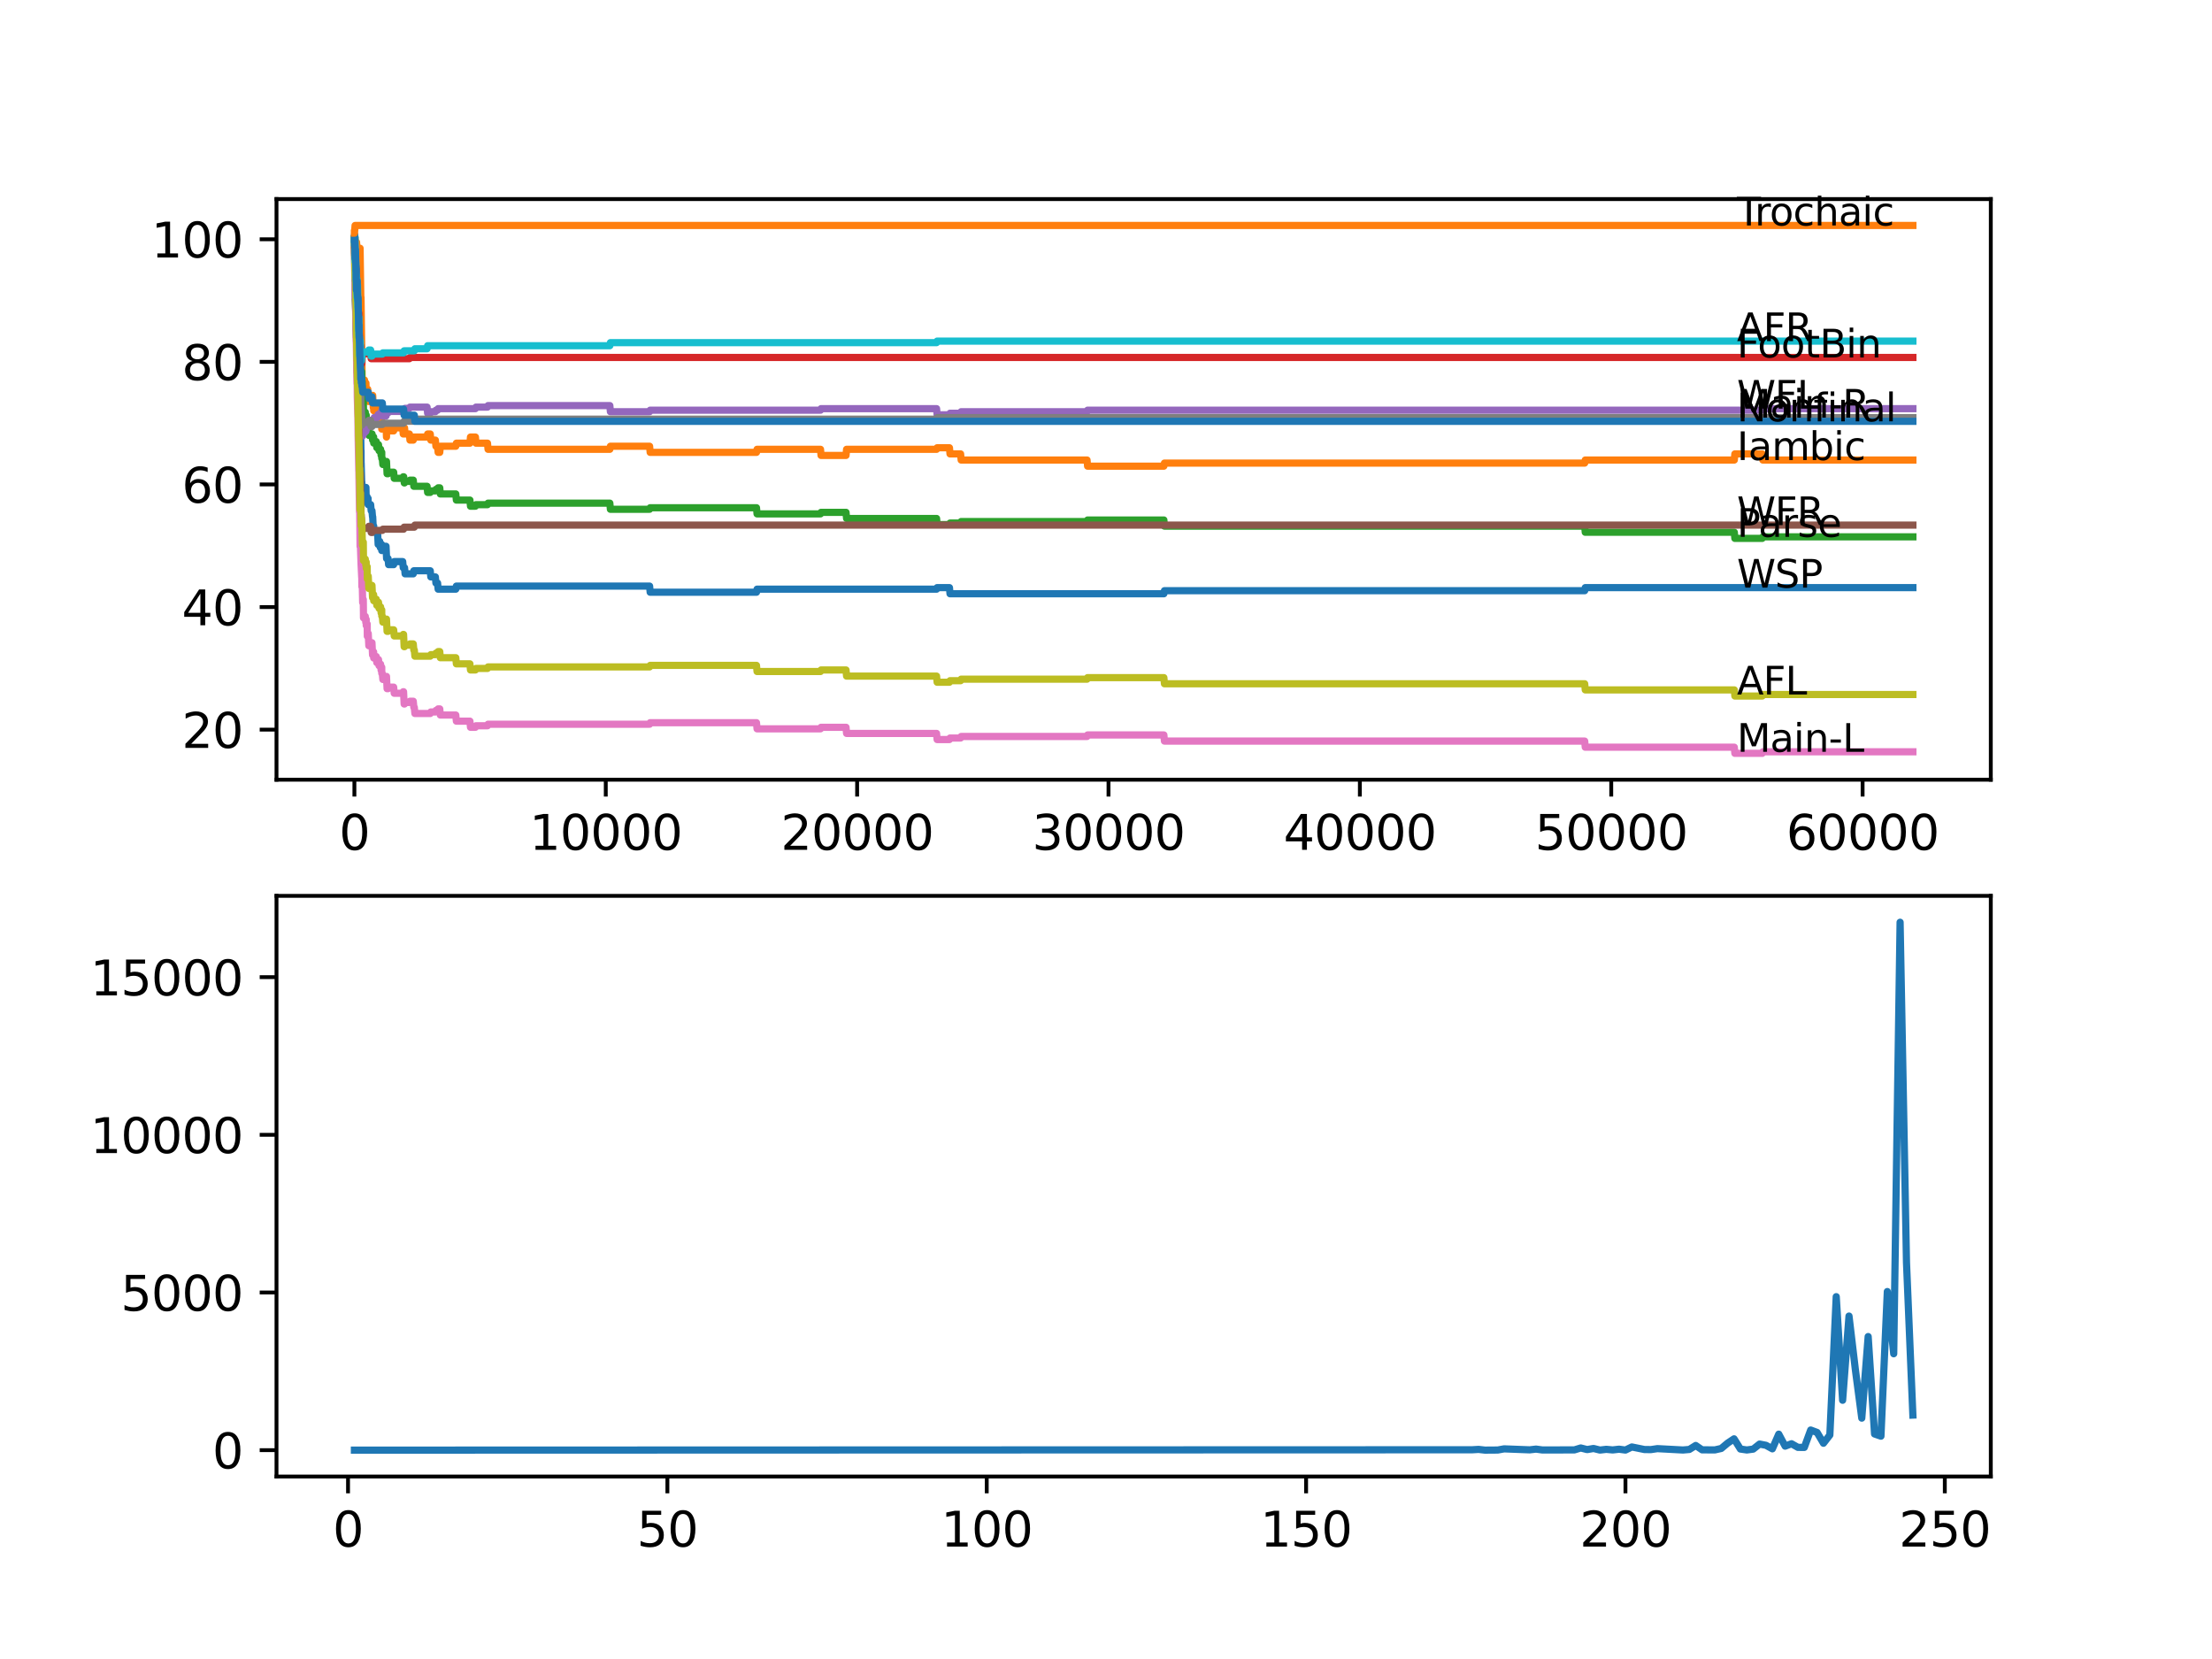 <?xml version="1.0" encoding="utf-8" standalone="no"?>
<!DOCTYPE svg PUBLIC "-//W3C//DTD SVG 1.1//EN"
  "http://www.w3.org/Graphics/SVG/1.1/DTD/svg11.dtd">
<svg xmlns:xlink="http://www.w3.org/1999/xlink" width="460.8pt" height="345.6pt" viewBox="0 0 460.8 345.6" xmlns="http://www.w3.org/2000/svg" version="1.1">
 <defs>
  <style type="text/css">*{stroke-linejoin: round; stroke-linecap: butt}</style>
 </defs>
 <g id="figure_1">
  <g id="patch_1">
   <path d="M 0 345.6 
L 460.8 345.6 
L 460.8 0 
L 0 0 
z
" style="fill: #ffffff"/>
  </g>
  <g id="axes_1">
   <g id="patch_2">
    <path d="M 57.6 162.432 
L 414.72 162.432 
L 414.72 41.472 
L 57.6 41.472 
z
" style="fill: #ffffff"/>
   </g>
   <g id="matplotlib.axis_1">
    <g id="xtick_1">
     <g id="line2d_1">
      <defs>
       <path id="m3004d9d38a" d="M 0 0 
L 0 3.5 
" style="stroke: #000000; stroke-width: 0.8"/>
      </defs>
      <g>
       <use xlink:href="#m3004d9d38a" x="73.827" y="162.432" style="stroke: #000000; stroke-width: 0.8"/>
      </g>
     </g>
     <g id="text_1">
      <!-- 0 -->
      <g transform="translate(70.646 177.03)scale(0.1 -0.1)">
       <defs>
        <path id="DejaVuSans-30" d="M 2034 4250 
Q 1547 4250 1301 3770 
Q 1056 3291 1056 2328 
Q 1056 1369 1301 889 
Q 1547 409 2034 409 
Q 2525 409 2770 889 
Q 3016 1369 3016 2328 
Q 3016 3291 2770 3770 
Q 2525 4250 2034 4250 
z
M 2034 4750 
Q 2819 4750 3233 4129 
Q 3647 3509 3647 2328 
Q 3647 1150 3233 529 
Q 2819 -91 2034 -91 
Q 1250 -91 836 529 
Q 422 1150 422 2328 
Q 422 3509 836 4129 
Q 1250 4750 2034 4750 
z
" transform="scale(0.016)"/>
       </defs>
       <use xlink:href="#DejaVuSans-30"/>
      </g>
     </g>
    </g>
    <g id="xtick_2">
     <g id="line2d_2">
      <g>
       <use xlink:href="#m3004d9d38a" x="126.192" y="162.432" style="stroke: #000000; stroke-width: 0.8"/>
      </g>
     </g>
     <g id="text_2">
      <!-- 10000 -->
      <g transform="translate(110.286 177.03)scale(0.1 -0.1)">
       <defs>
        <path id="DejaVuSans-31" d="M 794 531 
L 1825 531 
L 1825 4091 
L 703 3866 
L 703 4441 
L 1819 4666 
L 2450 4666 
L 2450 531 
L 3481 531 
L 3481 0 
L 794 0 
L 794 531 
z
" transform="scale(0.016)"/>
       </defs>
       <use xlink:href="#DejaVuSans-31"/>
       <use xlink:href="#DejaVuSans-30" x="63.623"/>
       <use xlink:href="#DejaVuSans-30" x="127.246"/>
       <use xlink:href="#DejaVuSans-30" x="190.869"/>
       <use xlink:href="#DejaVuSans-30" x="254.492"/>
      </g>
     </g>
    </g>
    <g id="xtick_3">
     <g id="line2d_3">
      <g>
       <use xlink:href="#m3004d9d38a" x="178.556" y="162.432" style="stroke: #000000; stroke-width: 0.8"/>
      </g>
     </g>
     <g id="text_3">
      <!-- 20000 -->
      <g transform="translate(162.65 177.03)scale(0.1 -0.1)">
       <defs>
        <path id="DejaVuSans-32" d="M 1228 531 
L 3431 531 
L 3431 0 
L 469 0 
L 469 531 
Q 828 903 1448 1529 
Q 2069 2156 2228 2338 
Q 2531 2678 2651 2914 
Q 2772 3150 2772 3378 
Q 2772 3750 2511 3984 
Q 2250 4219 1831 4219 
Q 1534 4219 1204 4116 
Q 875 4013 500 3803 
L 500 4441 
Q 881 4594 1212 4672 
Q 1544 4750 1819 4750 
Q 2544 4750 2975 4387 
Q 3406 4025 3406 3419 
Q 3406 3131 3298 2873 
Q 3191 2616 2906 2266 
Q 2828 2175 2409 1742 
Q 1991 1309 1228 531 
z
" transform="scale(0.016)"/>
       </defs>
       <use xlink:href="#DejaVuSans-32"/>
       <use xlink:href="#DejaVuSans-30" x="63.623"/>
       <use xlink:href="#DejaVuSans-30" x="127.246"/>
       <use xlink:href="#DejaVuSans-30" x="190.869"/>
       <use xlink:href="#DejaVuSans-30" x="254.492"/>
      </g>
     </g>
    </g>
    <g id="xtick_4">
     <g id="line2d_4">
      <g>
       <use xlink:href="#m3004d9d38a" x="230.921" y="162.432" style="stroke: #000000; stroke-width: 0.8"/>
      </g>
     </g>
     <g id="text_4">
      <!-- 30000 -->
      <g transform="translate(215.015 177.03)scale(0.1 -0.1)">
       <defs>
        <path id="DejaVuSans-33" d="M 2597 2516 
Q 3050 2419 3304 2112 
Q 3559 1806 3559 1356 
Q 3559 666 3084 287 
Q 2609 -91 1734 -91 
Q 1441 -91 1130 -33 
Q 819 25 488 141 
L 488 750 
Q 750 597 1062 519 
Q 1375 441 1716 441 
Q 2309 441 2620 675 
Q 2931 909 2931 1356 
Q 2931 1769 2642 2001 
Q 2353 2234 1838 2234 
L 1294 2234 
L 1294 2753 
L 1863 2753 
Q 2328 2753 2575 2939 
Q 2822 3125 2822 3475 
Q 2822 3834 2567 4026 
Q 2313 4219 1838 4219 
Q 1578 4219 1281 4162 
Q 984 4106 628 3988 
L 628 4550 
Q 988 4650 1302 4700 
Q 1616 4750 1894 4750 
Q 2613 4750 3031 4423 
Q 3450 4097 3450 3541 
Q 3450 3153 3228 2886 
Q 3006 2619 2597 2516 
z
" transform="scale(0.016)"/>
       </defs>
       <use xlink:href="#DejaVuSans-33"/>
       <use xlink:href="#DejaVuSans-30" x="63.623"/>
       <use xlink:href="#DejaVuSans-30" x="127.246"/>
       <use xlink:href="#DejaVuSans-30" x="190.869"/>
       <use xlink:href="#DejaVuSans-30" x="254.492"/>
      </g>
     </g>
    </g>
    <g id="xtick_5">
     <g id="line2d_5">
      <g>
       <use xlink:href="#m3004d9d38a" x="283.285" y="162.432" style="stroke: #000000; stroke-width: 0.8"/>
      </g>
     </g>
     <g id="text_5">
      <!-- 40000 -->
      <g transform="translate(267.379 177.03)scale(0.1 -0.1)">
       <defs>
        <path id="DejaVuSans-34" d="M 2419 4116 
L 825 1625 
L 2419 1625 
L 2419 4116 
z
M 2253 4666 
L 3047 4666 
L 3047 1625 
L 3713 1625 
L 3713 1100 
L 3047 1100 
L 3047 0 
L 2419 0 
L 2419 1100 
L 313 1100 
L 313 1709 
L 2253 4666 
z
" transform="scale(0.016)"/>
       </defs>
       <use xlink:href="#DejaVuSans-34"/>
       <use xlink:href="#DejaVuSans-30" x="63.623"/>
       <use xlink:href="#DejaVuSans-30" x="127.246"/>
       <use xlink:href="#DejaVuSans-30" x="190.869"/>
       <use xlink:href="#DejaVuSans-30" x="254.492"/>
      </g>
     </g>
    </g>
    <g id="xtick_6">
     <g id="line2d_6">
      <g>
       <use xlink:href="#m3004d9d38a" x="335.65" y="162.432" style="stroke: #000000; stroke-width: 0.8"/>
      </g>
     </g>
     <g id="text_6">
      <!-- 50000 -->
      <g transform="translate(319.744 177.03)scale(0.1 -0.1)">
       <defs>
        <path id="DejaVuSans-35" d="M 691 4666 
L 3169 4666 
L 3169 4134 
L 1269 4134 
L 1269 2991 
Q 1406 3038 1543 3061 
Q 1681 3084 1819 3084 
Q 2600 3084 3056 2656 
Q 3513 2228 3513 1497 
Q 3513 744 3044 326 
Q 2575 -91 1722 -91 
Q 1428 -91 1123 -41 
Q 819 9 494 109 
L 494 744 
Q 775 591 1075 516 
Q 1375 441 1709 441 
Q 2250 441 2565 725 
Q 2881 1009 2881 1497 
Q 2881 1984 2565 2268 
Q 2250 2553 1709 2553 
Q 1456 2553 1204 2497 
Q 953 2441 691 2322 
L 691 4666 
z
" transform="scale(0.016)"/>
       </defs>
       <use xlink:href="#DejaVuSans-35"/>
       <use xlink:href="#DejaVuSans-30" x="63.623"/>
       <use xlink:href="#DejaVuSans-30" x="127.246"/>
       <use xlink:href="#DejaVuSans-30" x="190.869"/>
       <use xlink:href="#DejaVuSans-30" x="254.492"/>
      </g>
     </g>
    </g>
    <g id="xtick_7">
     <g id="line2d_7">
      <g>
       <use xlink:href="#m3004d9d38a" x="388.014" y="162.432" style="stroke: #000000; stroke-width: 0.8"/>
      </g>
     </g>
     <g id="text_7">
      <!-- 60000 -->
      <g transform="translate(372.108 177.03)scale(0.1 -0.1)">
       <defs>
        <path id="DejaVuSans-36" d="M 2113 2584 
Q 1688 2584 1439 2293 
Q 1191 2003 1191 1497 
Q 1191 994 1439 701 
Q 1688 409 2113 409 
Q 2538 409 2786 701 
Q 3034 994 3034 1497 
Q 3034 2003 2786 2293 
Q 2538 2584 2113 2584 
z
M 3366 4563 
L 3366 3988 
Q 3128 4100 2886 4159 
Q 2644 4219 2406 4219 
Q 1781 4219 1451 3797 
Q 1122 3375 1075 2522 
Q 1259 2794 1537 2939 
Q 1816 3084 2150 3084 
Q 2853 3084 3261 2657 
Q 3669 2231 3669 1497 
Q 3669 778 3244 343 
Q 2819 -91 2113 -91 
Q 1303 -91 875 529 
Q 447 1150 447 2328 
Q 447 3434 972 4092 
Q 1497 4750 2381 4750 
Q 2619 4750 2861 4703 
Q 3103 4656 3366 4563 
z
" transform="scale(0.016)"/>
       </defs>
       <use xlink:href="#DejaVuSans-36"/>
       <use xlink:href="#DejaVuSans-30" x="63.623"/>
       <use xlink:href="#DejaVuSans-30" x="127.246"/>
       <use xlink:href="#DejaVuSans-30" x="190.869"/>
       <use xlink:href="#DejaVuSans-30" x="254.492"/>
      </g>
     </g>
    </g>
   </g>
   <g id="matplotlib.axis_2">
    <g id="ytick_1">
     <g id="line2d_8">
      <defs>
       <path id="m71e7185d17" d="M 0 0 
L -3.5 0 
" style="stroke: #000000; stroke-width: 0.8"/>
      </defs>
      <g>
       <use xlink:href="#m71e7185d17" x="57.6" y="151.996" style="stroke: #000000; stroke-width: 0.8"/>
      </g>
     </g>
     <g id="text_8">
      <!-- 20 -->
      <g transform="translate(37.875 155.796)scale(0.1 -0.1)">
       <use xlink:href="#DejaVuSans-32"/>
       <use xlink:href="#DejaVuSans-30" x="63.623"/>
      </g>
     </g>
    </g>
    <g id="ytick_2">
     <g id="line2d_9">
      <g>
       <use xlink:href="#m71e7185d17" x="57.6" y="126.458" style="stroke: #000000; stroke-width: 0.8"/>
      </g>
     </g>
     <g id="text_9">
      <!-- 40 -->
      <g transform="translate(37.875 130.257)scale(0.1 -0.1)">
       <use xlink:href="#DejaVuSans-34"/>
       <use xlink:href="#DejaVuSans-30" x="63.623"/>
      </g>
     </g>
    </g>
    <g id="ytick_3">
     <g id="line2d_10">
      <g>
       <use xlink:href="#m71e7185d17" x="57.6" y="100.92" style="stroke: #000000; stroke-width: 0.8"/>
      </g>
     </g>
     <g id="text_10">
      <!-- 60 -->
      <g transform="translate(37.875 104.719)scale(0.1 -0.1)">
       <use xlink:href="#DejaVuSans-36"/>
       <use xlink:href="#DejaVuSans-30" x="63.623"/>
      </g>
     </g>
    </g>
    <g id="ytick_4">
     <g id="line2d_11">
      <g>
       <use xlink:href="#m71e7185d17" x="57.6" y="75.382" style="stroke: #000000; stroke-width: 0.8"/>
      </g>
     </g>
     <g id="text_11">
      <!-- 80 -->
      <g transform="translate(37.875 79.181)scale(0.1 -0.1)">
       <defs>
        <path id="DejaVuSans-38" d="M 2034 2216 
Q 1584 2216 1326 1975 
Q 1069 1734 1069 1313 
Q 1069 891 1326 650 
Q 1584 409 2034 409 
Q 2484 409 2743 651 
Q 3003 894 3003 1313 
Q 3003 1734 2745 1975 
Q 2488 2216 2034 2216 
z
M 1403 2484 
Q 997 2584 770 2862 
Q 544 3141 544 3541 
Q 544 4100 942 4425 
Q 1341 4750 2034 4750 
Q 2731 4750 3128 4425 
Q 3525 4100 3525 3541 
Q 3525 3141 3298 2862 
Q 3072 2584 2669 2484 
Q 3125 2378 3379 2068 
Q 3634 1759 3634 1313 
Q 3634 634 3220 271 
Q 2806 -91 2034 -91 
Q 1263 -91 848 271 
Q 434 634 434 1313 
Q 434 1759 690 2068 
Q 947 2378 1403 2484 
z
M 1172 3481 
Q 1172 3119 1398 2916 
Q 1625 2713 2034 2713 
Q 2441 2713 2670 2916 
Q 2900 3119 2900 3481 
Q 2900 3844 2670 4047 
Q 2441 4250 2034 4250 
Q 1625 4250 1398 4047 
Q 1172 3844 1172 3481 
z
" transform="scale(0.016)"/>
       </defs>
       <use xlink:href="#DejaVuSans-38"/>
       <use xlink:href="#DejaVuSans-30" x="63.623"/>
      </g>
     </g>
    </g>
    <g id="ytick_5">
     <g id="line2d_12">
      <g>
       <use xlink:href="#m71e7185d17" x="57.6" y="49.843" style="stroke: #000000; stroke-width: 0.8"/>
      </g>
     </g>
     <g id="text_12">
      <!-- 100 -->
      <g transform="translate(31.512 53.642)scale(0.1 -0.1)">
       <use xlink:href="#DejaVuSans-31"/>
       <use xlink:href="#DejaVuSans-30" x="63.623"/>
       <use xlink:href="#DejaVuSans-30" x="127.246"/>
      </g>
     </g>
    </g>
   </g>
   <g id="line2d_13">
    <path d="M 73.833 49.843 
L 73.864 49.205 
L 73.896 52.716 
L 73.922 52.461 
L 74.042 55.781 
L 74.058 55.781 
L 74.194 62.676 
L 74.205 62.208 
L 74.267 64.506 
L 74.283 64.506 
L 74.304 64.251 
L 74.32 66.55 
L 74.341 66.55 
L 74.466 70.125 
L 74.477 70.125 
L 74.561 69.614 
L 74.566 70.891 
L 74.571 70.891 
L 74.582 70.891 
L 74.608 74.466 
L 74.702 73.7 
L 74.707 73.7 
L 74.812 79.319 
L 74.838 78.808 
L 74.843 78.808 
L 74.959 84.426 
L 74.974 84.171 
L 74.99 84.171 
L 75.126 92.088 
L 75.131 91.832 
L 75.158 91.577 
L 75.189 94.131 
L 75.194 94.131 
L 75.199 94.131 
L 75.215 93.876 
L 75.226 96.429 
L 75.236 96.429 
L 75.362 101.026 
L 75.367 101.026 
L 75.372 100.388 
L 75.451 103.452 
L 75.461 102.814 
L 75.466 102.814 
L 75.55 101.537 
L 75.576 102.814 
L 75.681 102.814 
L 75.796 102.175 
L 76.09 102.175 
L 76.205 101.537 
L 76.231 101.537 
L 76.289 104.091 
L 76.346 103.452 
L 76.461 103.452 
L 76.514 104.729 
L 76.571 104.091 
L 76.608 104.091 
L 76.681 103.835 
L 76.687 105.112 
L 76.697 105.112 
L 77.21 105.112 
L 77.325 106.389 
L 77.488 106.389 
L 77.603 107.666 
L 77.64 107.666 
L 77.76 110.22 
L 77.833 110.22 
L 77.849 109.582 
L 77.854 110.858 
L 77.938 110.858 
L 78.655 110.858 
L 78.776 113.412 
L 78.849 113.412 
L 78.964 112.774 
L 79.101 112.774 
L 79.216 114.051 
L 79.279 114.051 
L 79.394 113.412 
L 79.499 113.412 
L 79.525 114.689 
L 79.609 114.051 
L 79.64 114.051 
L 79.755 113.795 
L 80.415 113.795 
L 80.535 116.349 
L 80.839 116.349 
L 80.954 117.626 
L 82.007 117.626 
L 82.122 116.988 
L 83.887 116.988 
L 84.002 118.265 
L 84.274 118.265 
L 84.389 119.541 
L 86.091 119.541 
L 86.206 118.903 
L 89.631 118.903 
L 89.746 120.18 
L 90.694 120.18 
L 90.809 121.457 
L 91.155 121.457 
L 91.27 122.734 
L 94.951 122.734 
L 95.067 122.095 
L 135.324 122.095 
L 135.44 123.372 
L 157.59 123.372 
L 157.705 122.734 
L 195.104 122.734 
L 195.219 122.415 
L 197.79 122.415 
L 197.905 123.691 
L 242.457 123.691 
L 242.572 123.053 
L 330.12 123.053 
L 330.235 122.415 
L 398.487 122.415 
L 398.487 122.415 
" clip-path="url(#p3d7565eb24)" style="fill: none; stroke: #1f77b4; stroke-width: 1.5; stroke-linecap: square"/>
   </g>
   <g id="line2d_14">
    <path d="M 73.833 51.12 
L 73.953 49.588 
L 73.974 49.588 
L 74.006 50.865 
L 74.084 50.439 
L 74.273 50.439 
L 74.388 51.716 
L 75.011 51.716 
L 75.163 61.931 
L 75.205 61.931 
L 75.362 73.424 
L 75.367 73.424 
L 75.383 72.785 
L 75.43 79.17 
L 75.446 79.17 
L 75.561 81.085 
L 75.676 81.085 
L 75.681 82.362 
L 75.723 79.17 
L 75.775 79.17 
L 75.933 79.17 
L 76.048 80.447 
L 76.09 80.447 
L 76.205 79.808 
L 76.231 79.808 
L 76.289 82.362 
L 76.346 81.724 
L 76.461 81.724 
L 76.493 83 
L 76.519 81.085 
L 76.566 81.085 
L 76.608 81.085 
L 76.728 83.639 
L 76.755 83.639 
L 76.87 82.362 
L 77.116 82.362 
L 77.231 83.639 
L 77.503 83.639 
L 77.619 82.362 
L 77.64 82.362 
L 77.76 84.916 
L 77.833 84.916 
L 77.849 84.277 
L 77.854 85.554 
L 77.938 85.554 
L 78.378 85.554 
L 78.493 84.277 
L 78.655 84.277 
L 78.776 86.831 
L 78.849 86.831 
L 78.964 86.193 
L 79.101 86.193 
L 79.216 87.47 
L 79.279 87.47 
L 79.394 86.831 
L 79.457 86.831 
L 79.525 89.385 
L 79.572 88.747 
L 79.64 88.747 
L 79.755 88.491 
L 80.415 88.491 
L 80.514 91.045 
L 80.53 89.768 
L 80.556 89.768 
L 80.672 88.491 
L 80.839 88.491 
L 80.954 89.768 
L 82.007 89.768 
L 82.122 89.13 
L 83.887 89.13 
L 84.002 90.407 
L 84.101 90.407 
L 84.217 89.13 
L 84.274 89.13 
L 84.389 90.407 
L 85.285 90.407 
L 85.4 91.683 
L 86.091 91.683 
L 86.206 91.045 
L 88.966 91.045 
L 89.081 90.407 
L 89.631 90.407 
L 89.746 91.683 
L 90.694 91.683 
L 90.809 92.96 
L 91.155 92.96 
L 91.27 94.237 
L 91.61 94.237 
L 91.726 92.96 
L 94.951 92.96 
L 95.067 92.322 
L 97.894 92.322 
L 98.009 91.045 
L 99.041 91.045 
L 99.156 92.322 
L 101.554 92.322 
L 101.67 93.599 
L 127.04 93.599 
L 127.155 92.96 
L 135.324 92.96 
L 135.44 94.237 
L 157.59 94.237 
L 157.705 93.599 
L 170.927 93.599 
L 171.042 94.876 
L 176.242 94.876 
L 176.357 93.599 
L 195.104 93.599 
L 195.219 93.28 
L 197.79 93.28 
L 197.905 94.557 
L 200.11 94.557 
L 200.225 95.833 
L 226.449 95.833 
L 226.564 97.11 
L 242.457 97.11 
L 242.572 96.472 
L 330.12 96.472 
L 330.235 95.833 
L 361.288 95.833 
L 361.403 94.557 
L 367.11 94.557 
L 367.226 95.833 
L 398.487 95.833 
L 398.487 95.833 
" clip-path="url(#p3d7565eb24)" style="fill: none; stroke: #ff7f0e; stroke-width: 1.5; stroke-linecap: square"/>
   </g>
   <g id="line2d_15">
    <path d="M 73.833 49.843 
L 73.995 62.612 
L 74.006 62.612 
L 74.126 65.166 
L 74.131 65.166 
L 74.262 70.274 
L 74.273 70.274 
L 74.388 69.955 
L 74.623 69.955 
L 74.749 73.785 
L 74.917 73.785 
L 75.011 75.062 
L 75.027 74.743 
L 75.053 73.594 
L 75.084 77.425 
L 75.089 77.105 
L 75.205 79.021 
L 75.226 79.978 
L 75.336 77.744 
L 75.351 77.744 
L 75.357 77.425 
L 75.393 80.936 
L 75.425 80.042 
L 75.451 79.468 
L 75.472 81.702 
L 75.487 81.702 
L 75.55 82.979 
L 75.597 82.66 
L 75.676 82.66 
L 75.681 82.341 
L 75.723 86.171 
L 75.728 86.171 
L 75.933 86.171 
L 76.048 85.852 
L 76.09 85.852 
L 76.205 87.129 
L 76.231 87.129 
L 76.289 86.491 
L 76.294 87.768 
L 76.331 87.768 
L 76.461 87.768 
L 76.493 87.448 
L 76.519 90.002 
L 76.535 90.002 
L 76.608 90.002 
L 76.728 89.428 
L 76.755 89.428 
L 76.87 90.705 
L 77.116 90.705 
L 77.231 90.385 
L 77.503 90.385 
L 77.619 91.662 
L 77.64 91.662 
L 77.76 91.024 
L 77.833 91.024 
L 77.849 92.301 
L 77.943 91.981 
L 78.378 91.981 
L 78.493 93.258 
L 78.655 93.258 
L 78.776 92.62 
L 78.849 92.62 
L 78.964 93.897 
L 79.101 93.897 
L 79.216 93.578 
L 79.279 93.578 
L 79.394 94.854 
L 79.457 94.854 
L 79.525 94.216 
L 79.53 95.493 
L 79.556 95.493 
L 79.64 95.493 
L 79.755 96.77 
L 80.415 96.77 
L 80.514 96.131 
L 80.635 98.685 
L 80.839 98.685 
L 80.954 98.366 
L 82.007 98.366 
L 82.122 99.643 
L 83.887 99.643 
L 84.002 99.324 
L 84.101 99.324 
L 84.217 100.601 
L 84.274 100.601 
L 84.389 100.281 
L 85.285 100.281 
L 85.4 100.026 
L 86.091 100.026 
L 86.206 101.303 
L 88.966 101.303 
L 89.081 102.58 
L 89.631 102.58 
L 89.746 102.261 
L 90.694 102.261 
L 90.809 101.941 
L 91.155 101.941 
L 91.27 101.622 
L 91.61 101.622 
L 91.726 102.899 
L 94.951 102.899 
L 95.067 104.176 
L 97.894 104.176 
L 98.009 105.453 
L 99.041 105.453 
L 99.156 105.134 
L 101.554 105.134 
L 101.67 104.814 
L 127.04 104.814 
L 127.155 106.091 
L 135.324 106.091 
L 135.44 105.772 
L 157.59 105.772 
L 157.705 107.049 
L 170.927 107.049 
L 171.042 106.73 
L 176.242 106.73 
L 176.357 108.007 
L 195.104 108.007 
L 195.219 109.284 
L 197.79 109.284 
L 197.905 108.964 
L 200.11 108.964 
L 200.225 108.645 
L 226.449 108.645 
L 226.564 108.326 
L 242.457 108.326 
L 242.572 109.603 
L 330.12 109.603 
L 330.235 110.88 
L 361.288 110.88 
L 361.403 112.157 
L 367.11 112.157 
L 367.226 111.837 
L 398.487 111.837 
L 398.487 111.837 
" clip-path="url(#p3d7565eb24)" style="fill: none; stroke: #2ca02c; stroke-width: 1.5; stroke-linecap: square"/>
   </g>
   <g id="line2d_16">
    <path d="M 73.833 49.843 
L 73.848 49.843 
L 73.906 53.248 
L 73.969 52.482 
L 73.979 52.482 
L 74.105 56.313 
L 74.152 56.313 
L 74.189 55.547 
L 74.194 56.824 
L 74.262 56.1 
L 74.367 61.655 
L 74.393 61.399 
L 74.398 61.399 
L 74.477 62.676 
L 74.508 62.165 
L 74.561 62.165 
L 74.608 67.018 
L 74.686 65.996 
L 74.712 65.996 
L 74.754 65.23 
L 74.781 67.784 
L 74.786 67.784 
L 74.807 67.784 
L 74.927 71.87 
L 74.932 71.615 
L 74.948 71.615 
L 75.027 75.19 
L 75.063 73.615 
L 75.11 72.019 
L 75.184 72.147 
L 75.247 74.977 
L 75.299 73.509 
L 75.304 73.189 
L 75.341 74.786 
L 75.372 74.466 
L 75.377 75.743 
L 75.466 73.7 
L 75.477 73.7 
L 76.608 73.7 
L 76.723 73.445 
L 77.21 73.445 
L 77.325 74.722 
L 85.285 74.722 
L 85.4 74.466 
L 398.487 74.466 
L 398.487 74.466 
" clip-path="url(#p3d7565eb24)" style="fill: none; stroke: #d62728; stroke-width: 1.5; stroke-linecap: square"/>
   </g>
   <g id="line2d_17">
    <path d="M 73.833 49.843 
L 73.854 49.843 
L 73.979 56.228 
L 73.985 55.909 
L 74 55.909 
L 74.006 55.589 
L 74.026 58.143 
L 74.074 58.143 
L 74.105 58.143 
L 74.236 63.996 
L 74.267 63.996 
L 74.383 65.273 
L 74.398 65.273 
L 74.524 69.103 
L 74.555 69.103 
L 74.613 68.784 
L 74.629 71.338 
L 74.66 71.338 
L 74.681 71.019 
L 74.712 73.573 
L 74.723 73.573 
L 74.849 78.361 
L 74.911 78.361 
L 74.917 78.042 
L 74.953 80.276 
L 74.99 80.276 
L 75.011 80.276 
L 75.053 79.957 
L 75.079 82.511 
L 75.1 85.065 
L 75.194 84.746 
L 75.22 84.746 
L 75.346 88.576 
L 75.357 88.576 
L 75.472 90.811 
L 75.55 90.811 
L 75.665 90.492 
L 75.676 90.492 
L 75.791 90.172 
L 75.933 90.172 
L 76.048 89.853 
L 76.231 89.853 
L 76.351 89.215 
L 76.461 89.215 
L 76.577 88.896 
L 76.681 88.896 
L 76.797 88.576 
L 77.116 88.576 
L 77.236 87.938 
L 77.64 87.938 
L 77.76 87.299 
L 77.849 87.299 
L 77.964 86.98 
L 78.655 86.98 
L 78.776 86.342 
L 79.101 86.342 
L 79.216 86.022 
L 79.457 86.022 
L 79.577 85.384 
L 79.64 85.384 
L 79.755 86.661 
L 80.415 86.661 
L 80.535 86.022 
L 80.839 86.022 
L 80.954 85.703 
L 83.887 85.703 
L 84.002 85.384 
L 84.274 85.384 
L 84.389 85.065 
L 85.285 85.065 
L 85.4 84.809 
L 88.966 84.809 
L 89.081 86.086 
L 89.631 86.086 
L 89.746 85.767 
L 90.694 85.767 
L 90.809 85.448 
L 91.155 85.448 
L 91.27 85.129 
L 99.041 85.129 
L 99.156 84.809 
L 101.554 84.809 
L 101.67 84.49 
L 127.04 84.49 
L 127.155 85.767 
L 135.324 85.767 
L 135.44 85.448 
L 170.927 85.448 
L 171.042 85.129 
L 195.104 85.129 
L 195.219 86.406 
L 197.79 86.406 
L 197.905 86.086 
L 200.11 86.086 
L 200.225 85.767 
L 226.449 85.767 
L 226.564 85.448 
L 367.11 85.448 
L 367.226 85.129 
L 398.487 85.129 
L 398.487 85.129 
" clip-path="url(#p3d7565eb24)" style="fill: none; stroke: #9467bd; stroke-width: 1.5; stroke-linecap: square"/>
   </g>
   <g id="line2d_18">
    <path d="M 73.833 49.843 
L 73.848 49.843 
L 73.985 56.93 
L 73.99 56.93 
L 74.131 64.592 
L 74.136 64.592 
L 74.273 71.146 
L 74.283 71.146 
L 74.409 77.531 
L 74.414 77.105 
L 74.419 77.105 
L 74.477 76.254 
L 74.508 78.808 
L 74.623 85.192 
L 74.639 84.511 
L 74.66 84.511 
L 74.791 92.513 
L 74.796 92.088 
L 74.812 91.662 
L 74.838 94.216 
L 74.885 93.535 
L 74.89 93.535 
L 74.959 99.239 
L 75.021 98.558 
L 75.063 98.558 
L 75.21 107.241 
L 75.247 107.241 
L 75.362 109.369 
L 75.372 109.369 
L 75.377 110.646 
L 75.482 110.071 
L 76.713 110.071 
L 76.828 109.645 
L 77.21 109.645 
L 77.325 110.922 
L 77.488 110.922 
L 77.603 110.497 
L 79.64 110.497 
L 79.755 110.241 
L 84.07 110.241 
L 84.185 109.816 
L 86.311 109.816 
L 86.426 109.39 
L 398.487 109.39 
L 398.487 109.39 
" clip-path="url(#p3d7565eb24)" style="fill: none; stroke: #8c564b; stroke-width: 1.5; stroke-linecap: square"/>
   </g>
   <g id="line2d_19">
    <path d="M 73.833 49.843 
L 73.974 62.102 
L 73.99 61.357 
L 74.006 60.186 
L 74.047 63.591 
L 74.058 63.591 
L 74.168 68.124 
L 74.184 67.869 
L 74.189 67.614 
L 74.21 71.232 
L 74.22 71.232 
L 74.362 79.936 
L 74.398 78.829 
L 74.424 82.66 
L 74.55 86.831 
L 74.555 86.831 
L 74.561 86.512 
L 74.597 90.939 
L 74.602 90.939 
L 74.739 98.111 
L 74.754 98.111 
L 74.89 106.645 
L 74.896 106.219 
L 74.901 106.219 
L 74.927 105.219 
L 74.953 108.73 
L 74.959 108.73 
L 75.011 113.838 
L 75.079 111.603 
L 75.089 111.029 
L 75.11 114.54 
L 75.231 117.924 
L 75.236 117.924 
L 75.351 120.286 
L 75.367 119.967 
L 75.383 122.202 
L 75.446 120.733 
L 75.55 125.522 
L 75.571 125.202 
L 75.676 125.202 
L 75.681 124.883 
L 75.723 128.714 
L 75.728 128.714 
L 75.933 128.714 
L 76.048 128.395 
L 76.09 128.395 
L 76.205 129.672 
L 76.231 129.672 
L 76.289 129.033 
L 76.294 130.31 
L 76.331 130.31 
L 76.461 130.31 
L 76.493 129.991 
L 76.519 132.545 
L 76.535 132.545 
L 76.608 132.545 
L 76.713 131.97 
L 76.833 134.524 
L 77.116 134.524 
L 77.236 133.886 
L 77.488 133.886 
L 77.608 136.439 
L 77.64 136.439 
L 77.76 135.801 
L 77.833 135.801 
L 77.849 137.078 
L 77.943 136.759 
L 78.378 136.759 
L 78.493 138.035 
L 78.655 138.035 
L 78.776 137.397 
L 78.849 137.397 
L 78.964 138.674 
L 79.101 138.674 
L 79.216 138.355 
L 79.279 138.355 
L 79.394 139.632 
L 79.457 139.632 
L 79.525 138.993 
L 79.53 140.27 
L 79.556 140.27 
L 79.64 140.27 
L 79.755 141.547 
L 80.415 141.547 
L 80.514 140.909 
L 80.635 143.462 
L 80.839 143.462 
L 80.954 143.143 
L 82.007 143.143 
L 82.122 144.42 
L 83.887 144.42 
L 84.002 144.101 
L 84.07 144.101 
L 84.19 146.655 
L 84.274 146.655 
L 84.389 146.335 
L 85.285 146.335 
L 85.4 146.08 
L 86.091 146.08 
L 86.206 147.357 
L 86.311 147.357 
L 86.426 148.634 
L 89.631 148.634 
L 89.746 148.315 
L 90.694 148.315 
L 90.809 147.995 
L 91.155 147.995 
L 91.27 147.676 
L 91.61 147.676 
L 91.726 148.953 
L 94.951 148.953 
L 95.067 150.23 
L 97.894 150.23 
L 98.009 151.507 
L 99.041 151.507 
L 99.156 151.188 
L 101.554 151.188 
L 101.67 150.868 
L 135.324 150.868 
L 135.44 150.549 
L 157.59 150.549 
L 157.705 151.826 
L 170.927 151.826 
L 171.042 151.507 
L 176.242 151.507 
L 176.357 152.784 
L 195.104 152.784 
L 195.219 154.061 
L 197.79 154.061 
L 197.905 153.742 
L 200.11 153.742 
L 200.225 153.422 
L 226.449 153.422 
L 226.564 153.103 
L 242.457 153.103 
L 242.572 154.38 
L 330.12 154.38 
L 330.235 155.657 
L 361.288 155.657 
L 361.403 156.934 
L 367.11 156.934 
L 367.226 156.615 
L 398.487 156.615 
L 398.487 156.615 
" clip-path="url(#p3d7565eb24)" style="fill: none; stroke: #e377c2; stroke-width: 1.5; stroke-linecap: square"/>
   </g>
   <g id="line2d_20">
    <path d="M 73.833 49.843 
L 73.848 49.843 
L 73.953 53.206 
L 73.969 52.525 
L 73.979 52.525 
L 74.021 58.484 
L 74.105 57.207 
L 74.115 57.207 
L 74.257 65.677 
L 74.262 65.677 
L 74.362 64.4 
L 74.314 66.315 
L 74.367 65.677 
L 74.398 68.231 
L 74.482 66.954 
L 74.493 66.954 
L 74.503 66.315 
L 74.561 69.721 
L 74.571 69.082 
L 74.681 74.573 
L 74.702 74.147 
L 74.712 74.147 
L 74.718 73.892 
L 74.765 75.552 
L 74.775 75.552 
L 74.843 79.17 
L 74.896 78.489 
L 74.901 78.489 
L 74.948 82.915 
L 75.016 80.319 
L 75.063 80.319 
L 75.205 87.725 
L 75.215 87.725 
L 75.247 86.448 
L 75.294 88.576 
L 75.32 87.938 
L 75.336 87.938 
L 75.372 87.299 
L 75.377 88.576 
L 75.44 88.321 
L 75.446 88.321 
L 75.561 88.002 
L 76.713 88.002 
L 76.828 87.576 
L 77.21 87.576 
L 77.325 88.853 
L 77.488 88.853 
L 77.603 88.427 
L 79.64 88.427 
L 79.755 88.172 
L 84.07 88.172 
L 84.185 87.746 
L 86.311 87.746 
L 86.426 87.321 
L 195.104 87.321 
L 195.219 87.001 
L 398.487 87.001 
L 398.487 87.001 
" clip-path="url(#p3d7565eb24)" style="fill: none; stroke: #7f7f7f; stroke-width: 1.5; stroke-linecap: square"/>
   </g>
   <g id="line2d_21">
    <path d="M 73.833 49.843 
L 73.974 57.909 
L 74.006 55.994 
L 74.047 59.399 
L 74.058 59.399 
L 74.168 63.293 
L 74.184 63.038 
L 74.189 62.783 
L 74.21 66.401 
L 74.22 66.401 
L 74.362 75.105 
L 74.398 73.998 
L 74.424 77.829 
L 74.55 82 
L 74.555 82 
L 74.561 81.681 
L 74.597 86.108 
L 74.602 86.108 
L 74.728 91.747 
L 74.733 91.109 
L 74.754 91.109 
L 74.89 99.643 
L 74.896 99.217 
L 74.901 99.217 
L 74.927 97.579 
L 74.953 101.09 
L 74.959 101.09 
L 75.011 106.198 
L 75.079 103.538 
L 75.095 102.708 
L 75.116 106.219 
L 75.147 105.389 
L 75.257 109.56 
L 75.268 109.241 
L 75.304 108.028 
L 75.341 109.624 
L 75.367 108.666 
L 75.498 113.583 
L 75.55 113.583 
L 75.665 113.263 
L 75.676 113.263 
L 75.681 112.944 
L 75.723 116.775 
L 75.728 116.775 
L 75.933 116.775 
L 76.048 116.456 
L 76.09 116.456 
L 76.205 117.733 
L 76.231 117.733 
L 76.289 117.094 
L 76.294 118.371 
L 76.331 118.371 
L 76.461 118.371 
L 76.493 118.052 
L 76.519 120.606 
L 76.535 120.606 
L 76.608 120.606 
L 76.713 120.031 
L 76.833 122.585 
L 77.116 122.585 
L 77.236 121.946 
L 77.488 121.946 
L 77.608 124.5 
L 77.64 124.5 
L 77.76 123.862 
L 77.833 123.862 
L 77.849 125.139 
L 77.943 124.819 
L 78.378 124.819 
L 78.493 126.096 
L 78.655 126.096 
L 78.776 125.458 
L 78.849 125.458 
L 78.964 126.735 
L 79.101 126.735 
L 79.216 126.416 
L 79.279 126.416 
L 79.394 127.692 
L 79.457 127.692 
L 79.525 127.054 
L 79.53 128.331 
L 79.556 128.331 
L 79.64 128.331 
L 79.755 129.608 
L 80.415 129.608 
L 80.514 128.969 
L 80.635 131.523 
L 80.839 131.523 
L 80.954 131.204 
L 82.007 131.204 
L 82.122 132.481 
L 83.887 132.481 
L 84.002 132.162 
L 84.07 132.162 
L 84.19 134.716 
L 84.274 134.716 
L 84.389 134.396 
L 85.285 134.396 
L 85.4 134.141 
L 86.091 134.141 
L 86.206 135.418 
L 86.311 135.418 
L 86.426 136.695 
L 89.631 136.695 
L 89.746 136.375 
L 90.694 136.375 
L 90.809 136.056 
L 91.155 136.056 
L 91.27 135.737 
L 91.61 135.737 
L 91.726 137.014 
L 94.951 137.014 
L 95.067 138.291 
L 97.894 138.291 
L 98.009 139.568 
L 99.041 139.568 
L 99.156 139.249 
L 101.554 139.249 
L 101.67 138.929 
L 135.324 138.929 
L 135.44 138.61 
L 157.59 138.61 
L 157.705 139.887 
L 170.927 139.887 
L 171.042 139.568 
L 176.242 139.568 
L 176.357 140.845 
L 195.104 140.845 
L 195.219 142.122 
L 197.79 142.122 
L 197.905 141.802 
L 200.11 141.802 
L 200.225 141.483 
L 226.449 141.483 
L 226.564 141.164 
L 242.457 141.164 
L 242.572 142.441 
L 330.12 142.441 
L 330.235 143.718 
L 361.288 143.718 
L 361.403 144.995 
L 367.11 144.995 
L 367.226 144.675 
L 398.487 144.675 
L 398.487 144.675 
" clip-path="url(#p3d7565eb24)" style="fill: none; stroke: #bcbd22; stroke-width: 1.5; stroke-linecap: square"/>
   </g>
   <g id="line2d_22">
    <path d="M 73.833 49.843 
L 73.848 49.843 
L 73.854 51.12 
L 73.88 49.098 
L 73.958 50.29 
L 73.964 50.29 
L 73.979 49.439 
L 74.006 54.547 
L 74.016 54.121 
L 74.074 52.844 
L 74.131 55.398 
L 74.136 54.759 
L 74.205 58.122 
L 74.225 57.271 
L 74.314 60.037 
L 74.341 59.399 
L 74.362 58.122 
L 74.388 61.953 
L 74.451 59.399 
L 74.477 59.399 
L 74.592 64.294 
L 74.602 63.655 
L 74.608 63.017 
L 74.676 67.018 
L 74.791 69.912 
L 74.76 66.081 
L 74.796 69.486 
L 74.812 68.422 
L 74.838 70.976 
L 74.896 70.295 
L 74.901 70.295 
L 74.948 74.083 
L 75.016 71.487 
L 75.053 71.487 
L 75.063 71.061 
L 75.131 73.913 
L 75.147 75.19 
L 75.189 73.487 
L 75.236 73.7 
L 75.247 73.062 
L 75.294 75.19 
L 75.341 73.913 
L 75.357 73.913 
L 75.372 73.275 
L 75.377 74.552 
L 75.472 73.338 
L 76.713 73.338 
L 76.828 72.913 
L 77.21 72.913 
L 77.325 74.19 
L 77.488 74.19 
L 77.603 73.764 
L 79.64 73.764 
L 79.755 73.509 
L 84.07 73.509 
L 84.185 73.083 
L 86.311 73.083 
L 86.426 72.657 
L 88.966 72.657 
L 89.081 72.019 
L 127.04 72.019 
L 127.155 71.381 
L 195.104 71.381 
L 195.219 71.061 
L 398.487 71.061 
L 398.487 71.061 
" clip-path="url(#p3d7565eb24)" style="fill: none; stroke: #17becf; stroke-width: 1.5; stroke-linecap: square"/>
   </g>
   <g id="line2d_23">
    <path d="M 73.833 49.843 
L 73.848 49.843 
L 73.875 48.886 
L 73.932 51.567 
L 73.943 51.567 
L 73.953 51.312 
L 73.969 53.866 
L 74.042 51.95 
L 74.168 56.483 
L 74.194 55.972 
L 74.21 58.313 
L 74.22 58.313 
L 74.252 60.442 
L 74.335 59.675 
L 74.362 59.675 
L 74.409 58.569 
L 74.424 61.123 
L 74.44 61.123 
L 74.555 62.74 
L 74.576 61.995 
L 74.618 64.038 
L 74.623 63.783 
L 74.754 68.912 
L 74.76 68.912 
L 74.791 67.741 
L 74.801 70.295 
L 74.849 69.784 
L 74.974 74.424 
L 74.98 74.424 
L 75.1 77.233 
L 75.105 76.914 
L 75.152 78.957 
L 75.178 78.957 
L 75.199 78.957 
L 75.252 78.446 
L 75.257 79.723 
L 75.299 79.468 
L 75.372 79.468 
L 75.377 79.148 
L 75.383 80.425 
L 75.446 80.425 
L 75.561 81.702 
L 76.713 81.702 
L 76.828 82.979 
L 77.21 82.979 
L 77.325 82.66 
L 77.488 82.66 
L 77.603 83.937 
L 79.64 83.937 
L 79.755 85.214 
L 84.07 85.214 
L 84.185 86.491 
L 86.311 86.491 
L 86.426 87.768 
L 398.487 87.768 
L 398.487 87.768 
" clip-path="url(#p3d7565eb24)" style="fill: none; stroke: #1f77b4; stroke-width: 1.5; stroke-linecap: square"/>
   </g>
   <g id="line2d_24">
    <path d="M 73.833 48.566 
L 73.848 48.566 
L 73.969 46.97 
L 398.487 46.97 
L 398.487 46.97 
" clip-path="url(#p3d7565eb24)" style="fill: none; stroke: #ff7f0e; stroke-width: 1.5; stroke-linecap: square"/>
   </g>
   <g id="patch_3">
    <path d="M 57.6 162.432 
L 57.6 41.472 
" style="fill: none; stroke: #000000; stroke-width: 0.8; stroke-linejoin: miter; stroke-linecap: square"/>
   </g>
   <g id="patch_4">
    <path d="M 414.72 162.432 
L 414.72 41.472 
" style="fill: none; stroke: #000000; stroke-width: 0.8; stroke-linejoin: miter; stroke-linecap: square"/>
   </g>
   <g id="patch_5">
    <path d="M 57.6 162.432 
L 414.72 162.432 
" style="fill: none; stroke: #000000; stroke-width: 0.8; stroke-linejoin: miter; stroke-linecap: square"/>
   </g>
   <g id="patch_6">
    <path d="M 57.6 41.472 
L 414.72 41.472 
" style="fill: none; stroke: #000000; stroke-width: 0.8; stroke-linejoin: miter; stroke-linecap: square"/>
   </g>
   <g id="text_13">
    <!-- WSP -->
    <g transform="translate(361.832 122.415)scale(0.08 -0.08)">
     <defs>
      <path id="DejaVuSans-57" d="M 213 4666 
L 850 4666 
L 1831 722 
L 2809 4666 
L 3519 4666 
L 4500 722 
L 5478 4666 
L 6119 4666 
L 4947 0 
L 4153 0 
L 3169 4050 
L 2175 0 
L 1381 0 
L 213 4666 
z
" transform="scale(0.016)"/>
      <path id="DejaVuSans-53" d="M 3425 4513 
L 3425 3897 
Q 3066 4069 2747 4153 
Q 2428 4238 2131 4238 
Q 1616 4238 1336 4038 
Q 1056 3838 1056 3469 
Q 1056 3159 1242 3001 
Q 1428 2844 1947 2747 
L 2328 2669 
Q 3034 2534 3370 2195 
Q 3706 1856 3706 1288 
Q 3706 609 3251 259 
Q 2797 -91 1919 -91 
Q 1588 -91 1214 -16 
Q 841 59 441 206 
L 441 856 
Q 825 641 1194 531 
Q 1563 422 1919 422 
Q 2459 422 2753 634 
Q 3047 847 3047 1241 
Q 3047 1584 2836 1778 
Q 2625 1972 2144 2069 
L 1759 2144 
Q 1053 2284 737 2584 
Q 422 2884 422 3419 
Q 422 4038 858 4394 
Q 1294 4750 2059 4750 
Q 2388 4750 2728 4690 
Q 3069 4631 3425 4513 
z
" transform="scale(0.016)"/>
      <path id="DejaVuSans-50" d="M 1259 4147 
L 1259 2394 
L 2053 2394 
Q 2494 2394 2734 2622 
Q 2975 2850 2975 3272 
Q 2975 3691 2734 3919 
Q 2494 4147 2053 4147 
L 1259 4147 
z
M 628 4666 
L 2053 4666 
Q 2838 4666 3239 4311 
Q 3641 3956 3641 3272 
Q 3641 2581 3239 2228 
Q 2838 1875 2053 1875 
L 1259 1875 
L 1259 0 
L 628 0 
L 628 4666 
z
" transform="scale(0.016)"/>
     </defs>
     <use xlink:href="#DejaVuSans-57"/>
     <use xlink:href="#DejaVuSans-53" x="98.877"/>
     <use xlink:href="#DejaVuSans-50" x="162.354"/>
    </g>
   </g>
   <g id="text_14">
    <!-- Iambic -->
    <g transform="translate(361.832 95.833)scale(0.08 -0.08)">
     <defs>
      <path id="DejaVuSans-49" d="M 628 4666 
L 1259 4666 
L 1259 0 
L 628 0 
L 628 4666 
z
" transform="scale(0.016)"/>
      <path id="DejaVuSans-61" d="M 2194 1759 
Q 1497 1759 1228 1600 
Q 959 1441 959 1056 
Q 959 750 1161 570 
Q 1363 391 1709 391 
Q 2188 391 2477 730 
Q 2766 1069 2766 1631 
L 2766 1759 
L 2194 1759 
z
M 3341 1997 
L 3341 0 
L 2766 0 
L 2766 531 
Q 2569 213 2275 61 
Q 1981 -91 1556 -91 
Q 1019 -91 701 211 
Q 384 513 384 1019 
Q 384 1609 779 1909 
Q 1175 2209 1959 2209 
L 2766 2209 
L 2766 2266 
Q 2766 2663 2505 2880 
Q 2244 3097 1772 3097 
Q 1472 3097 1187 3025 
Q 903 2953 641 2809 
L 641 3341 
Q 956 3463 1253 3523 
Q 1550 3584 1831 3584 
Q 2591 3584 2966 3190 
Q 3341 2797 3341 1997 
z
" transform="scale(0.016)"/>
      <path id="DejaVuSans-6d" d="M 3328 2828 
Q 3544 3216 3844 3400 
Q 4144 3584 4550 3584 
Q 5097 3584 5394 3201 
Q 5691 2819 5691 2113 
L 5691 0 
L 5113 0 
L 5113 2094 
Q 5113 2597 4934 2840 
Q 4756 3084 4391 3084 
Q 3944 3084 3684 2787 
Q 3425 2491 3425 1978 
L 3425 0 
L 2847 0 
L 2847 2094 
Q 2847 2600 2669 2842 
Q 2491 3084 2119 3084 
Q 1678 3084 1418 2786 
Q 1159 2488 1159 1978 
L 1159 0 
L 581 0 
L 581 3500 
L 1159 3500 
L 1159 2956 
Q 1356 3278 1631 3431 
Q 1906 3584 2284 3584 
Q 2666 3584 2933 3390 
Q 3200 3197 3328 2828 
z
" transform="scale(0.016)"/>
      <path id="DejaVuSans-62" d="M 3116 1747 
Q 3116 2381 2855 2742 
Q 2594 3103 2138 3103 
Q 1681 3103 1420 2742 
Q 1159 2381 1159 1747 
Q 1159 1113 1420 752 
Q 1681 391 2138 391 
Q 2594 391 2855 752 
Q 3116 1113 3116 1747 
z
M 1159 2969 
Q 1341 3281 1617 3432 
Q 1894 3584 2278 3584 
Q 2916 3584 3314 3078 
Q 3713 2572 3713 1747 
Q 3713 922 3314 415 
Q 2916 -91 2278 -91 
Q 1894 -91 1617 61 
Q 1341 213 1159 525 
L 1159 0 
L 581 0 
L 581 4863 
L 1159 4863 
L 1159 2969 
z
" transform="scale(0.016)"/>
      <path id="DejaVuSans-69" d="M 603 3500 
L 1178 3500 
L 1178 0 
L 603 0 
L 603 3500 
z
M 603 4863 
L 1178 4863 
L 1178 4134 
L 603 4134 
L 603 4863 
z
" transform="scale(0.016)"/>
      <path id="DejaVuSans-63" d="M 3122 3366 
L 3122 2828 
Q 2878 2963 2633 3030 
Q 2388 3097 2138 3097 
Q 1578 3097 1268 2742 
Q 959 2388 959 1747 
Q 959 1106 1268 751 
Q 1578 397 2138 397 
Q 2388 397 2633 464 
Q 2878 531 3122 666 
L 3122 134 
Q 2881 22 2623 -34 
Q 2366 -91 2075 -91 
Q 1284 -91 818 406 
Q 353 903 353 1747 
Q 353 2603 823 3093 
Q 1294 3584 2113 3584 
Q 2378 3584 2631 3529 
Q 2884 3475 3122 3366 
z
" transform="scale(0.016)"/>
     </defs>
     <use xlink:href="#DejaVuSans-49"/>
     <use xlink:href="#DejaVuSans-61" x="29.492"/>
     <use xlink:href="#DejaVuSans-6d" x="90.771"/>
     <use xlink:href="#DejaVuSans-62" x="188.184"/>
     <use xlink:href="#DejaVuSans-69" x="251.66"/>
     <use xlink:href="#DejaVuSans-63" x="279.443"/>
    </g>
   </g>
   <g id="text_15">
    <!-- Parse -->
    <g transform="translate(361.832 111.837)scale(0.08 -0.08)">
     <defs>
      <path id="DejaVuSans-72" d="M 2631 2963 
Q 2534 3019 2420 3045 
Q 2306 3072 2169 3072 
Q 1681 3072 1420 2755 
Q 1159 2438 1159 1844 
L 1159 0 
L 581 0 
L 581 3500 
L 1159 3500 
L 1159 2956 
Q 1341 3275 1631 3429 
Q 1922 3584 2338 3584 
Q 2397 3584 2469 3576 
Q 2541 3569 2628 3553 
L 2631 2963 
z
" transform="scale(0.016)"/>
      <path id="DejaVuSans-73" d="M 2834 3397 
L 2834 2853 
Q 2591 2978 2328 3040 
Q 2066 3103 1784 3103 
Q 1356 3103 1142 2972 
Q 928 2841 928 2578 
Q 928 2378 1081 2264 
Q 1234 2150 1697 2047 
L 1894 2003 
Q 2506 1872 2764 1633 
Q 3022 1394 3022 966 
Q 3022 478 2636 193 
Q 2250 -91 1575 -91 
Q 1294 -91 989 -36 
Q 684 19 347 128 
L 347 722 
Q 666 556 975 473 
Q 1284 391 1588 391 
Q 1994 391 2212 530 
Q 2431 669 2431 922 
Q 2431 1156 2273 1281 
Q 2116 1406 1581 1522 
L 1381 1569 
Q 847 1681 609 1914 
Q 372 2147 372 2553 
Q 372 3047 722 3315 
Q 1072 3584 1716 3584 
Q 2034 3584 2315 3537 
Q 2597 3491 2834 3397 
z
" transform="scale(0.016)"/>
      <path id="DejaVuSans-65" d="M 3597 1894 
L 3597 1613 
L 953 1613 
Q 991 1019 1311 708 
Q 1631 397 2203 397 
Q 2534 397 2845 478 
Q 3156 559 3463 722 
L 3463 178 
Q 3153 47 2828 -22 
Q 2503 -91 2169 -91 
Q 1331 -91 842 396 
Q 353 884 353 1716 
Q 353 2575 817 3079 
Q 1281 3584 2069 3584 
Q 2775 3584 3186 3129 
Q 3597 2675 3597 1894 
z
M 3022 2063 
Q 3016 2534 2758 2815 
Q 2500 3097 2075 3097 
Q 1594 3097 1305 2825 
Q 1016 2553 972 2059 
L 3022 2063 
z
" transform="scale(0.016)"/>
     </defs>
     <use xlink:href="#DejaVuSans-50"/>
     <use xlink:href="#DejaVuSans-61" x="55.803"/>
     <use xlink:href="#DejaVuSans-72" x="117.082"/>
     <use xlink:href="#DejaVuSans-73" x="158.195"/>
     <use xlink:href="#DejaVuSans-65" x="210.295"/>
    </g>
   </g>
   <g id="text_16">
    <!-- FootBin -->
    <g transform="translate(361.832 74.466)scale(0.08 -0.08)">
     <defs>
      <path id="DejaVuSans-46" d="M 628 4666 
L 3309 4666 
L 3309 4134 
L 1259 4134 
L 1259 2759 
L 3109 2759 
L 3109 2228 
L 1259 2228 
L 1259 0 
L 628 0 
L 628 4666 
z
" transform="scale(0.016)"/>
      <path id="DejaVuSans-6f" d="M 1959 3097 
Q 1497 3097 1228 2736 
Q 959 2375 959 1747 
Q 959 1119 1226 758 
Q 1494 397 1959 397 
Q 2419 397 2687 759 
Q 2956 1122 2956 1747 
Q 2956 2369 2687 2733 
Q 2419 3097 1959 3097 
z
M 1959 3584 
Q 2709 3584 3137 3096 
Q 3566 2609 3566 1747 
Q 3566 888 3137 398 
Q 2709 -91 1959 -91 
Q 1206 -91 779 398 
Q 353 888 353 1747 
Q 353 2609 779 3096 
Q 1206 3584 1959 3584 
z
" transform="scale(0.016)"/>
      <path id="DejaVuSans-74" d="M 1172 4494 
L 1172 3500 
L 2356 3500 
L 2356 3053 
L 1172 3053 
L 1172 1153 
Q 1172 725 1289 603 
Q 1406 481 1766 481 
L 2356 481 
L 2356 0 
L 1766 0 
Q 1100 0 847 248 
Q 594 497 594 1153 
L 594 3053 
L 172 3053 
L 172 3500 
L 594 3500 
L 594 4494 
L 1172 4494 
z
" transform="scale(0.016)"/>
      <path id="DejaVuSans-42" d="M 1259 2228 
L 1259 519 
L 2272 519 
Q 2781 519 3026 730 
Q 3272 941 3272 1375 
Q 3272 1813 3026 2020 
Q 2781 2228 2272 2228 
L 1259 2228 
z
M 1259 4147 
L 1259 2741 
L 2194 2741 
Q 2656 2741 2882 2914 
Q 3109 3088 3109 3444 
Q 3109 3797 2882 3972 
Q 2656 4147 2194 4147 
L 1259 4147 
z
M 628 4666 
L 2241 4666 
Q 2963 4666 3353 4366 
Q 3744 4066 3744 3513 
Q 3744 3084 3544 2831 
Q 3344 2578 2956 2516 
Q 3422 2416 3680 2098 
Q 3938 1781 3938 1306 
Q 3938 681 3513 340 
Q 3088 0 2303 0 
L 628 0 
L 628 4666 
z
" transform="scale(0.016)"/>
      <path id="DejaVuSans-6e" d="M 3513 2113 
L 3513 0 
L 2938 0 
L 2938 2094 
Q 2938 2591 2744 2837 
Q 2550 3084 2163 3084 
Q 1697 3084 1428 2787 
Q 1159 2491 1159 1978 
L 1159 0 
L 581 0 
L 581 3500 
L 1159 3500 
L 1159 2956 
Q 1366 3272 1645 3428 
Q 1925 3584 2291 3584 
Q 2894 3584 3203 3211 
Q 3513 2838 3513 2113 
z
" transform="scale(0.016)"/>
     </defs>
     <use xlink:href="#DejaVuSans-46"/>
     <use xlink:href="#DejaVuSans-6f" x="53.895"/>
     <use xlink:href="#DejaVuSans-6f" x="115.076"/>
     <use xlink:href="#DejaVuSans-74" x="176.258"/>
     <use xlink:href="#DejaVuSans-42" x="215.467"/>
     <use xlink:href="#DejaVuSans-69" x="284.07"/>
     <use xlink:href="#DejaVuSans-6e" x="311.854"/>
    </g>
   </g>
   <g id="text_17">
    <!-- WFL -->
    <g transform="translate(361.832 85.129)scale(0.08 -0.08)">
     <defs>
      <path id="DejaVuSans-4c" d="M 628 4666 
L 1259 4666 
L 1259 531 
L 3531 531 
L 3531 0 
L 628 0 
L 628 4666 
z
" transform="scale(0.016)"/>
     </defs>
     <use xlink:href="#DejaVuSans-57"/>
     <use xlink:href="#DejaVuSans-46" x="98.877"/>
     <use xlink:href="#DejaVuSans-4c" x="156.396"/>
    </g>
   </g>
   <g id="text_18">
    <!-- WFR -->
    <g transform="translate(361.832 109.39)scale(0.08 -0.08)">
     <defs>
      <path id="DejaVuSans-52" d="M 2841 2188 
Q 3044 2119 3236 1894 
Q 3428 1669 3622 1275 
L 4263 0 
L 3584 0 
L 2988 1197 
Q 2756 1666 2539 1819 
Q 2322 1972 1947 1972 
L 1259 1972 
L 1259 0 
L 628 0 
L 628 4666 
L 2053 4666 
Q 2853 4666 3247 4331 
Q 3641 3997 3641 3322 
Q 3641 2881 3436 2590 
Q 3231 2300 2841 2188 
z
M 1259 4147 
L 1259 2491 
L 2053 2491 
Q 2509 2491 2742 2702 
Q 2975 2913 2975 3322 
Q 2975 3731 2742 3939 
Q 2509 4147 2053 4147 
L 1259 4147 
z
" transform="scale(0.016)"/>
     </defs>
     <use xlink:href="#DejaVuSans-57"/>
     <use xlink:href="#DejaVuSans-46" x="98.877"/>
     <use xlink:href="#DejaVuSans-52" x="156.396"/>
    </g>
   </g>
   <g id="text_19">
    <!-- Main-L -->
    <g transform="translate(361.832 156.615)scale(0.08 -0.08)">
     <defs>
      <path id="DejaVuSans-4d" d="M 628 4666 
L 1569 4666 
L 2759 1491 
L 3956 4666 
L 4897 4666 
L 4897 0 
L 4281 0 
L 4281 4097 
L 3078 897 
L 2444 897 
L 1241 4097 
L 1241 0 
L 628 0 
L 628 4666 
z
" transform="scale(0.016)"/>
      <path id="DejaVuSans-2d" d="M 313 2009 
L 1997 2009 
L 1997 1497 
L 313 1497 
L 313 2009 
z
" transform="scale(0.016)"/>
     </defs>
     <use xlink:href="#DejaVuSans-4d"/>
     <use xlink:href="#DejaVuSans-61" x="86.279"/>
     <use xlink:href="#DejaVuSans-69" x="147.559"/>
     <use xlink:href="#DejaVuSans-6e" x="175.342"/>
     <use xlink:href="#DejaVuSans-2d" x="238.721"/>
     <use xlink:href="#DejaVuSans-4c" x="274.805"/>
    </g>
   </g>
   <g id="text_20">
    <!-- Main-R -->
    <g transform="translate(361.832 87.001)scale(0.08 -0.08)">
     <use xlink:href="#DejaVuSans-4d"/>
     <use xlink:href="#DejaVuSans-61" x="86.279"/>
     <use xlink:href="#DejaVuSans-69" x="147.559"/>
     <use xlink:href="#DejaVuSans-6e" x="175.342"/>
     <use xlink:href="#DejaVuSans-2d" x="238.721"/>
     <use xlink:href="#DejaVuSans-52" x="274.805"/>
    </g>
   </g>
   <g id="text_21">
    <!-- AFL -->
    <g transform="translate(361.832 144.675)scale(0.08 -0.08)">
     <defs>
      <path id="DejaVuSans-41" d="M 2188 4044 
L 1331 1722 
L 3047 1722 
L 2188 4044 
z
M 1831 4666 
L 2547 4666 
L 4325 0 
L 3669 0 
L 3244 1197 
L 1141 1197 
L 716 0 
L 50 0 
L 1831 4666 
z
" transform="scale(0.016)"/>
     </defs>
     <use xlink:href="#DejaVuSans-41"/>
     <use xlink:href="#DejaVuSans-46" x="68.408"/>
     <use xlink:href="#DejaVuSans-4c" x="125.928"/>
    </g>
   </g>
   <g id="text_22">
    <!-- AFR -->
    <g transform="translate(361.832 71.061)scale(0.08 -0.08)">
     <use xlink:href="#DejaVuSans-41"/>
     <use xlink:href="#DejaVuSans-46" x="68.408"/>
     <use xlink:href="#DejaVuSans-52" x="125.928"/>
    </g>
   </g>
   <g id="text_23">
    <!-- Nonfinal -->
    <g transform="translate(361.832 87.768)scale(0.08 -0.08)">
     <defs>
      <path id="DejaVuSans-4e" d="M 628 4666 
L 1478 4666 
L 3547 763 
L 3547 4666 
L 4159 4666 
L 4159 0 
L 3309 0 
L 1241 3903 
L 1241 0 
L 628 0 
L 628 4666 
z
" transform="scale(0.016)"/>
      <path id="DejaVuSans-66" d="M 2375 4863 
L 2375 4384 
L 1825 4384 
Q 1516 4384 1395 4259 
Q 1275 4134 1275 3809 
L 1275 3500 
L 2222 3500 
L 2222 3053 
L 1275 3053 
L 1275 0 
L 697 0 
L 697 3053 
L 147 3053 
L 147 3500 
L 697 3500 
L 697 3744 
Q 697 4328 969 4595 
Q 1241 4863 1831 4863 
L 2375 4863 
z
" transform="scale(0.016)"/>
      <path id="DejaVuSans-6c" d="M 603 4863 
L 1178 4863 
L 1178 0 
L 603 0 
L 603 4863 
z
" transform="scale(0.016)"/>
     </defs>
     <use xlink:href="#DejaVuSans-4e"/>
     <use xlink:href="#DejaVuSans-6f" x="74.805"/>
     <use xlink:href="#DejaVuSans-6e" x="135.986"/>
     <use xlink:href="#DejaVuSans-66" x="199.365"/>
     <use xlink:href="#DejaVuSans-69" x="234.57"/>
     <use xlink:href="#DejaVuSans-6e" x="262.354"/>
     <use xlink:href="#DejaVuSans-61" x="325.732"/>
     <use xlink:href="#DejaVuSans-6c" x="387.012"/>
    </g>
   </g>
   <g id="text_24">
    <!-- Trochaic -->
    <g transform="translate(361.832 46.97)scale(0.08 -0.08)">
     <defs>
      <path id="DejaVuSans-54" d="M -19 4666 
L 3928 4666 
L 3928 4134 
L 2272 4134 
L 2272 0 
L 1638 0 
L 1638 4134 
L -19 4134 
L -19 4666 
z
" transform="scale(0.016)"/>
      <path id="DejaVuSans-68" d="M 3513 2113 
L 3513 0 
L 2938 0 
L 2938 2094 
Q 2938 2591 2744 2837 
Q 2550 3084 2163 3084 
Q 1697 3084 1428 2787 
Q 1159 2491 1159 1978 
L 1159 0 
L 581 0 
L 581 4863 
L 1159 4863 
L 1159 2956 
Q 1366 3272 1645 3428 
Q 1925 3584 2291 3584 
Q 2894 3584 3203 3211 
Q 3513 2838 3513 2113 
z
" transform="scale(0.016)"/>
     </defs>
     <use xlink:href="#DejaVuSans-54"/>
     <use xlink:href="#DejaVuSans-72" x="46.334"/>
     <use xlink:href="#DejaVuSans-6f" x="85.197"/>
     <use xlink:href="#DejaVuSans-63" x="146.379"/>
     <use xlink:href="#DejaVuSans-68" x="201.359"/>
     <use xlink:href="#DejaVuSans-61" x="264.738"/>
     <use xlink:href="#DejaVuSans-69" x="326.018"/>
     <use xlink:href="#DejaVuSans-63" x="353.801"/>
    </g>
   </g>
  </g>
  <g id="axes_2">
   <g id="patch_7">
    <path d="M 57.6 307.584 
L 414.72 307.584 
L 414.72 186.624 
L 57.6 186.624 
z
" style="fill: #ffffff"/>
   </g>
   <g id="matplotlib.axis_3">
    <g id="xtick_8">
     <g id="line2d_25">
      <g>
       <use xlink:href="#m3004d9d38a" x="72.502" y="307.584" style="stroke: #000000; stroke-width: 0.8"/>
      </g>
     </g>
     <g id="text_25">
      <!-- 0 -->
      <g transform="translate(69.321 322.182)scale(0.1 -0.1)">
       <use xlink:href="#DejaVuSans-30"/>
      </g>
     </g>
    </g>
    <g id="xtick_9">
     <g id="line2d_26">
      <g>
       <use xlink:href="#m3004d9d38a" x="139.03" y="307.584" style="stroke: #000000; stroke-width: 0.8"/>
      </g>
     </g>
     <g id="text_26">
      <!-- 50 -->
      <g transform="translate(132.667 322.182)scale(0.1 -0.1)">
       <use xlink:href="#DejaVuSans-35"/>
       <use xlink:href="#DejaVuSans-30" x="63.623"/>
      </g>
     </g>
    </g>
    <g id="xtick_10">
     <g id="line2d_27">
      <g>
       <use xlink:href="#m3004d9d38a" x="205.557" y="307.584" style="stroke: #000000; stroke-width: 0.8"/>
      </g>
     </g>
     <g id="text_27">
      <!-- 100 -->
      <g transform="translate(196.014 322.182)scale(0.1 -0.1)">
       <use xlink:href="#DejaVuSans-31"/>
       <use xlink:href="#DejaVuSans-30" x="63.623"/>
       <use xlink:href="#DejaVuSans-30" x="127.246"/>
      </g>
     </g>
    </g>
    <g id="xtick_11">
     <g id="line2d_28">
      <g>
       <use xlink:href="#m3004d9d38a" x="272.085" y="307.584" style="stroke: #000000; stroke-width: 0.8"/>
      </g>
     </g>
     <g id="text_28">
      <!-- 150 -->
      <g transform="translate(262.541 322.182)scale(0.1 -0.1)">
       <use xlink:href="#DejaVuSans-31"/>
       <use xlink:href="#DejaVuSans-35" x="63.623"/>
       <use xlink:href="#DejaVuSans-30" x="127.246"/>
      </g>
     </g>
    </g>
    <g id="xtick_12">
     <g id="line2d_29">
      <g>
       <use xlink:href="#m3004d9d38a" x="338.612" y="307.584" style="stroke: #000000; stroke-width: 0.8"/>
      </g>
     </g>
     <g id="text_29">
      <!-- 200 -->
      <g transform="translate(329.069 322.182)scale(0.1 -0.1)">
       <use xlink:href="#DejaVuSans-32"/>
       <use xlink:href="#DejaVuSans-30" x="63.623"/>
       <use xlink:href="#DejaVuSans-30" x="127.246"/>
      </g>
     </g>
    </g>
    <g id="xtick_13">
     <g id="line2d_30">
      <g>
       <use xlink:href="#m3004d9d38a" x="405.14" y="307.584" style="stroke: #000000; stroke-width: 0.8"/>
      </g>
     </g>
     <g id="text_30">
      <!-- 250 -->
      <g transform="translate(395.596 322.182)scale(0.1 -0.1)">
       <use xlink:href="#DejaVuSans-32"/>
       <use xlink:href="#DejaVuSans-35" x="63.623"/>
       <use xlink:href="#DejaVuSans-30" x="127.246"/>
      </g>
     </g>
    </g>
   </g>
   <g id="matplotlib.axis_4">
    <g id="ytick_6">
     <g id="line2d_31">
      <g>
       <use xlink:href="#m71e7185d17" x="57.6" y="302.092" style="stroke: #000000; stroke-width: 0.8"/>
      </g>
     </g>
     <g id="text_31">
      <!-- 0 -->
      <g transform="translate(44.237 305.892)scale(0.1 -0.1)">
       <use xlink:href="#DejaVuSans-30"/>
      </g>
     </g>
    </g>
    <g id="ytick_7">
     <g id="line2d_32">
      <g>
       <use xlink:href="#m71e7185d17" x="57.6" y="269.248" style="stroke: #000000; stroke-width: 0.8"/>
      </g>
     </g>
     <g id="text_32">
      <!-- 5000 -->
      <g transform="translate(25.15 273.047)scale(0.1 -0.1)">
       <use xlink:href="#DejaVuSans-35"/>
       <use xlink:href="#DejaVuSans-30" x="63.623"/>
       <use xlink:href="#DejaVuSans-30" x="127.246"/>
       <use xlink:href="#DejaVuSans-30" x="190.869"/>
      </g>
     </g>
    </g>
    <g id="ytick_8">
     <g id="line2d_33">
      <g>
       <use xlink:href="#m71e7185d17" x="57.6" y="236.403" style="stroke: #000000; stroke-width: 0.8"/>
      </g>
     </g>
     <g id="text_33">
      <!-- 10000 -->
      <g transform="translate(18.788 240.202)scale(0.1 -0.1)">
       <use xlink:href="#DejaVuSans-31"/>
       <use xlink:href="#DejaVuSans-30" x="63.623"/>
       <use xlink:href="#DejaVuSans-30" x="127.246"/>
       <use xlink:href="#DejaVuSans-30" x="190.869"/>
       <use xlink:href="#DejaVuSans-30" x="254.492"/>
      </g>
     </g>
    </g>
    <g id="ytick_9">
     <g id="line2d_34">
      <g>
       <use xlink:href="#m71e7185d17" x="57.6" y="203.559" style="stroke: #000000; stroke-width: 0.8"/>
      </g>
     </g>
     <g id="text_34">
      <!-- 15000 -->
      <g transform="translate(18.788 207.358)scale(0.1 -0.1)">
       <use xlink:href="#DejaVuSans-31"/>
       <use xlink:href="#DejaVuSans-35" x="63.623"/>
       <use xlink:href="#DejaVuSans-30" x="127.246"/>
       <use xlink:href="#DejaVuSans-30" x="190.869"/>
       <use xlink:href="#DejaVuSans-30" x="254.492"/>
      </g>
     </g>
    </g>
   </g>
   <g id="line2d_35">
    <path d="M 73.833 302.086 
L 84.477 302.086 
L 306.679 302.014 
L 308.01 301.935 
L 309.34 302.086 
L 312.001 302.066 
L 313.332 301.823 
L 318.654 302.027 
L 319.985 301.876 
L 321.315 302.053 
L 327.968 302.04 
L 329.299 301.639 
L 330.629 301.974 
L 331.96 301.744 
L 333.29 302.073 
L 334.621 301.922 
L 335.951 302.046 
L 337.282 301.895 
L 338.612 302.073 
L 339.943 301.429 
L 342.604 301.968 
L 343.935 301.974 
L 345.265 301.777 
L 350.587 302.06 
L 351.918 301.948 
L 353.249 301.12 
L 354.579 302.027 
L 357.24 302.04 
L 358.571 301.738 
L 359.901 300.628 
L 361.232 299.734 
L 362.562 301.862 
L 363.893 302.053 
L 365.223 301.876 
L 366.554 300.825 
L 367.885 301.081 
L 369.215 301.816 
L 370.546 298.762 
L 371.876 301.258 
L 373.207 300.759 
L 374.537 301.514 
L 375.868 301.521 
L 377.198 297.901 
L 378.529 298.401 
L 379.86 300.654 
L 381.19 298.939 
L 382.521 270.121 
L 383.851 291.7 
L 385.182 274.161 
L 386.512 285.361 
L 387.843 295.425 
L 389.173 278.431 
L 390.504 298.723 
L 391.835 299.182 
L 393.165 269.051 
L 394.496 282.011 
L 395.826 192.122 
L 397.157 262.994 
L 398.487 294.788 
L 398.487 294.788 
" clip-path="url(#p43cff9c876)" style="fill: none; stroke: #1f77b4; stroke-width: 1.5; stroke-linecap: square"/>
   </g>
   <g id="patch_8">
    <path d="M 57.6 307.584 
L 57.6 186.624 
" style="fill: none; stroke: #000000; stroke-width: 0.8; stroke-linejoin: miter; stroke-linecap: square"/>
   </g>
   <g id="patch_9">
    <path d="M 414.72 307.584 
L 414.72 186.624 
" style="fill: none; stroke: #000000; stroke-width: 0.8; stroke-linejoin: miter; stroke-linecap: square"/>
   </g>
   <g id="patch_10">
    <path d="M 57.6 307.584 
L 414.72 307.584 
" style="fill: none; stroke: #000000; stroke-width: 0.8; stroke-linejoin: miter; stroke-linecap: square"/>
   </g>
   <g id="patch_11">
    <path d="M 57.6 186.624 
L 414.72 186.624 
" style="fill: none; stroke: #000000; stroke-width: 0.8; stroke-linejoin: miter; stroke-linecap: square"/>
   </g>
  </g>
 </g>
 <defs>
  <clipPath id="p3d7565eb24">
   <rect x="57.6" y="41.472" width="357.12" height="120.96"/>
  </clipPath>
  <clipPath id="p43cff9c876">
   <rect x="57.6" y="186.624" width="357.12" height="120.96"/>
  </clipPath>
 </defs>
</svg>
